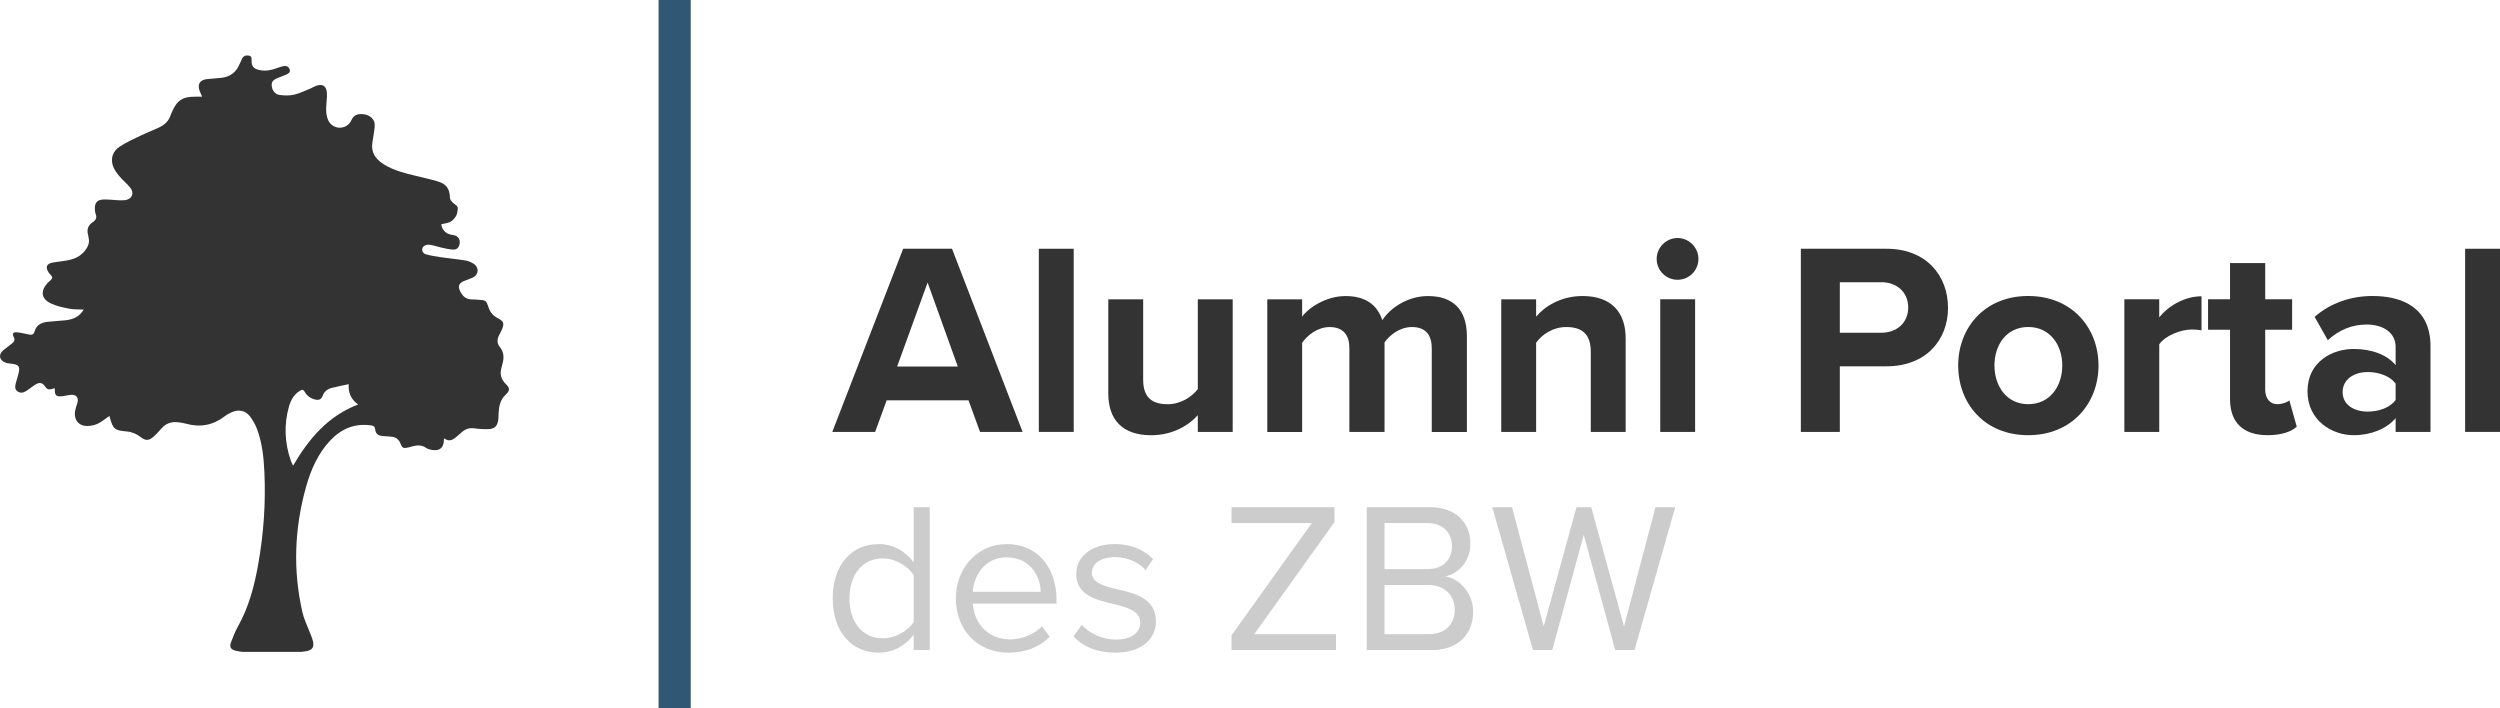 <?xml version="1.0" encoding="UTF-8"?>
<svg id="Ebene_2" data-name="Ebene 2" xmlns="http://www.w3.org/2000/svg" xmlns:xlink="http://www.w3.org/1999/xlink" viewBox="0 0 700.38 198.47">
  <defs>
    <style>
      .cls-1 {
        fill: #305875;
      }

      .cls-2 {
        fill: none;
      }

      .cls-3 {
        clip-path: url(#clippath-1);
      }

      .cls-4 {
        fill: #333;
      }

      .cls-5 {
        fill: #ccc;
      }

      .cls-6 {
        clip-path: url(#clippath);
      }
    </style>
    <clipPath id="clippath">
      <rect class="cls-2" y="15.52" width="142.58" height="167.11"/>
    </clipPath>
    <clipPath id="clippath-1">
      <rect class="cls-2" y="15.52" width="142.58" height="167.11"/>
    </clipPath>
  </defs>
  <g id="Ebene_1-2" data-name="Ebene 1">
    <g>
      <g>
        <g class="cls-6">
          <g class="cls-3">
            <path class="cls-4" d="M30.66,116.51c-1.11.76-2.08,1.61-3.21,2.16-.89.43-1.96.65-2.95.68-2.36.06-3.83-1.69-3.49-4.03.11-.76.35-1.52.61-2.25.56-1.59-.21-2.64-1.89-2.45-.81.09-1.6.33-2.41.39-1.61.13-1.94-.2-1.97-1.81,0-.14-.02-.28-.04-.46-.33.1-.63.21-.94.28-.67.15-1.19.06-1.63-.61-.84-1.28-1.69-1.42-2.97-.58-.83.54-1.6,1.17-2.43,1.71-.8.52-1.67.68-2.48.07-.79-.59-.64-1.44-.44-2.25.27-1.06.65-2.1.87-3.17.3-1.46-.14-2-1.62-2.23-.7-.11-1.43-.12-2.08-.35-1.82-.65-2.12-2.26-.66-3.5.78-.66,1.65-1.23,2.44-1.88.6-.48.89-1.01.46-1.84-.47-.9-.13-1.4.87-1.3,1.09.11,2.16.36,3.23.59.88.19,1.49.19,1.8-.95.49-1.76,1.99-2.4,3.67-2.58,1.69-.18,3.39-.24,5.08-.44,2.05-.24,3.82-1.01,4.97-2.99-1.39-.07-2.73.01-4.01-.23-1.72-.33-3.49-.7-5.07-1.43-2.83-1.31-3.14-3.47-1.05-5.79.45-.49,1.22-.91,1.3-1.45.07-.44-.68-.99-1.02-1.52-.97-1.51-.55-2.45,1.25-2.76,1.47-.25,2.96-.37,4.41-.67,2.17-.44,3.94-1.51,5.11-3.48.52-.88.7-1.76.46-2.74-.07-.28-.07-.57-.15-.84-.43-1.52,0-2.72,1.33-3.59.88-.58,1.21-1.32.76-2.36-.16-.38-.17-.83-.19-1.25-.09-1.79.64-2.67,2.46-2.72,1.31-.04,2.62.14,3.93.2.67.03,1.35.06,2.02-.01,1.95-.23,2.74-1.93,1.53-3.46-.94-1.19-2.17-2.15-3.13-3.32-.73-.88-1.46-1.88-1.79-2.94-.67-2.17.11-4.09,1.96-5.3,1.83-1.19,3.84-2.1,5.81-3.05,1.75-.84,3.58-1.52,5.33-2.37,1.52-.73,2.67-1.85,3.16-3.55.06-.2.16-.39.25-.59,1.46-3.41,3.02-4.44,6.7-4.41.57,0,1.13,0,1.81,0-.23-.52-.46-1.01-.65-1.52-.73-1.95-.05-3.14,1.98-3.4,1.4-.18,2.83-.2,4.23-.38,2.33-.3,3.98-1.57,4.9-3.74.24-.55.48-1.1.75-1.64.32-.64.83-.9,1.56-.87.81.03,1.13.36,1.1,1.18-.08,1.93.55,2.61,2.48,2.96,1.56.28,3.02-.03,4.47-.55.66-.24,1.34-.48,2.03-.61.77-.15,1.43.16,1.69.94.27.8-.36,1.16-.94,1.43-.74.34-1.52.58-2.27.9-.89.38-1.83.76-1.84,1.95,0,1.34.82,2.65,2.12,2.85,1.37.2,2.84.24,4.18-.07,1.63-.38,3.17-1.18,4.75-1.8.13-.05.25-.14.37-.21,2.82-1.46,4.2-.61,4.07,2.55-.06,1.45-.31,2.91-.2,4.35.08,1.04.37,2.25,1.01,3.03,1.75,2.13,5.02,1.65,6.11-.91.6-1.42,1.99-1.74,3.57-1.49,1.59.25,2.85,1.42,2.89,2.83.02,1.01-.2,2.03-.33,3.05-.14,1.09-.44,2.17-.4,3.25.08,2.32,1.55,3.81,3.41,4.95,2.73,1.68,5.8,2.42,8.87,3.16,1.99.49,4,.92,5.97,1.5,2.58.75,3.48,2.06,3.57,4.74.01.36.32.77.59,1.06.39.41.9.69,1.3,1.09.18.18.33.51.3.75-.09.7-.14,1.46-.47,2.05-.38.66-.95,1.33-1.61,1.68-.75.4-1.69.46-2.55.67.17,1.43,1.08,2.51,2.46,2.86.41.11.84.15,1.25.26,1.01.27,1.55,1.09,1.45,2.17-.11,1.12-.74,1.86-1.83,1.82-1.05-.04-2.09-.29-3.12-.52-1.14-.25-2.25-.64-3.4-.83-.51-.08-1.17.03-1.6.31-.9.59-.68,2.02.42,2.34,1.41.42,2.89.63,4.36.85,2.24.33,4.5.53,6.74.89.78.13,1.58.46,2.26.88,1.69,1.05,1.56,3.1-.23,3.95-.8.38-1.66.61-2.47.97-1.43.63-1.69,1.5-.97,2.91.7,1.38,1.7,2.24,3.32,2.21.6-.01,1.2.06,1.8.1,2.05.12,2.17.2,2.81,2.17.45,1.4,1.36,2.36,2.65,3.03,1.58.82,1.79,1.42,1.11,3.07-.25.62-.6,1.2-.89,1.81-.5,1.08-.52,2.16.25,3.11,1.09,1.33,1.25,2.8.85,4.41-.13.52-.25,1.03-.39,1.55-.48,1.74-.05,3.2,1.25,4.45,1.19,1.15,1.17,1.87-.05,3-1.54,1.41-1.88,3.27-1.98,5.22-.04.67,0,1.36-.12,2.02-.26,1.56-1.06,2.34-2.65,2.39-1.34.05-2.7-.02-4.02-.21-1.35-.2-2.44.17-3.44,1.01-.57.48-1.12.98-1.69,1.46-1,.83-2.05,1.33-3.24.35-.09.1-.16.15-.16.19.05,2.51-1.3,3.56-3.82,2.94-.41-.1-.84-.24-1.18-.48-1.19-.85-2.45-.79-3.76-.45-.41.11-.81.25-1.23.34-1.41.32-1.68.17-2.21-1.16-.41-1.04-1.17-1.69-2.28-1.83-.88-.11-1.76-.14-2.65-.21-1.33-.11-1.99-.62-2.13-1.92-.08-.79-.45-.97-1.12-1.06-4.55-.66-8.3.9-11.4,4.16-3.51,3.7-5.49,8.24-6.84,13.06-3.27,11.65-3.71,23.42-.99,35.24.39,1.71,1.2,3.32,1.82,4.97.38,1.03.88,2.03,1.12,3.08.36,1.62-.21,2.42-1.84,2.73-.86.17-1.76.26-2.64.27-4.89.01-9.79,0-14.68-.05-.87,0-1.77-.15-2.62-.37-1.25-.33-1.67-1.04-1.23-2.24.57-1.56,1.19-3.12,2-4.57,3.06-5.47,4.61-11.41,5.68-17.51,1.5-8.48,2.1-17.03,1.71-25.64-.19-4.15-.61-8.29-2.11-12.21-.46-1.21-1.12-2.38-1.9-3.41-1.28-1.67-3.1-2.07-5.04-1.25-.71.3-1.42.68-2.03,1.15-3.3,2.55-6.93,3.23-10.93,2.09-.81-.23-1.67-.34-2.51-.41-1.69-.13-3.12.41-4.27,1.71-.77.88-1.56,1.76-2.45,2.51-1.19,1-2.14.96-3.36,0-1.17-.93-2.48-1.49-3.97-1.62-3.38-.29-3.85-.68-4.73-3.93-.04-.14-.08-.27-.11-.37M97.69,107.62c-1.63.36-3.19.67-4.73,1.05-1.19.3-2.09.95-2.55,2.18-.38,1.03-1.04,1.34-2.11,1.08-1.26-.3-2.31-1.01-2.92-2.13-.43-.77-.81-.66-1.38-.31-1.66,1-2.52,2.59-3.03,4.35-1.47,5.13-1.22,10.22.51,15.26.14.41.36.79.63,1.36,4.43-7.6,9.81-13.93,18.22-17.14-2.09-1.49-2.78-3.4-2.65-5.7"/>
          </g>
        </g>
        <g>
          <path class="cls-4" d="M274.56,121l-3.23-8.85h-22.93l-3.23,8.85h-12l19.85-51.31h13.69l19.77,51.31h-11.92ZM259.87,79.15l-8.54,23.54h17l-8.46-23.54Z"/>
          <path class="cls-4" d="M291.03,121v-51.31h9.77v51.31h-9.77Z"/>
          <path class="cls-4" d="M335.57,121v-4.69c-2.54,2.85-7,5.62-13.08,5.62-8.15,0-12-4.46-12-11.69v-26.39h9.77v22.54c0,5.15,2.69,6.85,6.85,6.85,3.77,0,6.77-2.08,8.46-4.23v-25.16h9.77v37.16h-9.77Z"/>
          <path class="cls-4" d="M401.11,121v-23.46c0-3.46-1.54-5.92-5.54-5.92-3.46,0-6.31,2.31-7.69,4.31v25.08h-9.85v-23.46c0-3.46-1.54-5.92-5.54-5.92-3.38,0-6.23,2.31-7.69,4.39v25h-9.77v-37.16h9.77v4.85c1.54-2.23,6.46-5.77,12.15-5.77s8.92,2.54,10.31,6.77c2.15-3.39,7.08-6.77,12.77-6.77,6.85,0,10.92,3.62,10.92,11.23v26.85h-9.85Z"/>
          <path class="cls-4" d="M445.66,121v-22.46c0-5.15-2.69-6.92-6.85-6.92-3.85,0-6.85,2.15-8.46,4.39v25h-9.77v-37.16h9.77v4.85c2.39-2.85,6.92-5.77,13-5.77,8.15,0,12.08,4.62,12.08,11.85v26.23h-9.77Z"/>
          <path class="cls-4" d="M464.12,72.53c0-3.23,2.69-5.85,5.85-5.85s5.85,2.62,5.85,5.85-2.62,5.85-5.85,5.85-5.85-2.62-5.85-5.85ZM465.12,121v-37.16h9.77v37.16h-9.77Z"/>
          <path class="cls-4" d="M504.51,121v-51.31h24c11.16,0,17.23,7.54,17.23,16.54s-6.15,16.39-17.23,16.39h-13.08v18.39h-10.92ZM527.05,79.07h-11.62v14.15h11.62c4.31,0,7.54-2.77,7.54-7.08s-3.23-7.08-7.54-7.08Z"/>
          <path class="cls-4" d="M548.59,102.38c0-10.54,7.39-19.46,19.62-19.46s19.69,8.92,19.69,19.46-7.39,19.54-19.69,19.54-19.62-8.92-19.62-19.54ZM577.75,102.38c0-5.77-3.46-10.77-9.54-10.77s-9.46,5-9.46,10.77,3.38,10.85,9.46,10.85,9.54-5,9.54-10.85Z"/>
          <path class="cls-4" d="M595.14,121v-37.16h9.77v5.08c2.62-3.31,7.23-5.92,11.85-5.92v9.54c-.69-.15-1.62-.23-2.69-.23-3.23,0-7.54,1.77-9.15,4.15v24.54h-9.77Z"/>
          <path class="cls-4" d="M624.75,111.77v-19.39h-6.16v-8.54h6.16v-10.15h9.85v10.15h7.54v8.54h-7.54v16.77c0,2.31,1.23,4.08,3.38,4.08,1.46,0,2.85-.54,3.38-1.08l2.08,7.39c-1.46,1.31-4.08,2.38-8.16,2.38-6.85,0-10.54-3.54-10.54-10.15Z"/>
          <path class="cls-4" d="M671.14,121v-3.85c-2.54,3-6.92,4.77-11.77,4.77-5.92,0-12.92-4-12.92-12.31s7-11.85,12.92-11.85c4.92,0,9.31,1.54,11.77,4.54v-5.15c0-3.77-3.23-6.23-8.15-6.23-4,0-7.69,1.46-10.85,4.39l-3.69-6.54c4.54-4,10.39-5.85,16.23-5.85,8.46,0,16.23,3.38,16.23,14.08v24h-9.77ZM671.14,107.46c-1.62-2.15-4.69-3.23-7.85-3.23-3.85,0-7,2.08-7,5.62s3.15,5.46,7,5.46c3.15,0,6.23-1.08,7.85-3.23v-4.62Z"/>
          <path class="cls-4" d="M690.61,121v-51.31h9.77v51.31h-9.77Z"/>
        </g>
      </g>
      <rect class="cls-1" x="184.5" width="9.01" height="198.47"/>
      <g>
        <path class="cls-5" d="M255.97,182.12v-4.32c-2.16,2.94-5.7,5.04-9.78,5.04-7.56,0-12.9-5.76-12.9-15.18s5.28-15.24,12.9-15.24c3.9,0,7.44,1.92,9.78,5.1v-15.42h4.5v40.02h-4.5ZM255.97,161.12c-1.62-2.52-5.1-4.68-8.7-4.68-5.82,0-9.3,4.8-9.3,11.22s3.48,11.16,9.3,11.16c3.6,0,7.08-2.04,8.7-4.56v-13.14Z"/>
        <path class="cls-5" d="M282.07,152.42c8.76,0,13.92,6.84,13.92,15.54v1.14h-23.46c.36,5.46,4.2,10.02,10.44,10.02,3.3,0,6.66-1.32,8.94-3.66l2.16,2.94c-2.88,2.88-6.78,4.44-11.52,4.44-8.58,0-14.76-6.18-14.76-15.24,0-8.4,6-15.18,14.28-15.18ZM272.53,165.8h19.02c-.06-4.32-2.94-9.66-9.54-9.66-6.18,0-9.24,5.22-9.48,9.66Z"/>
        <path class="cls-5" d="M303.07,175.04c1.92,2.22,5.58,4.14,9.54,4.14,4.44,0,6.84-1.98,6.84-4.8,0-3.18-3.54-4.2-7.44-5.16-4.92-1.14-10.5-2.46-10.5-8.46,0-4.5,3.9-8.34,10.8-8.34,4.92,0,8.4,1.86,10.74,4.2l-2.1,3.12c-1.74-2.1-4.92-3.66-8.64-3.66-3.96,0-6.42,1.8-6.42,4.38,0,2.82,3.3,3.72,7.08,4.62,5.04,1.14,10.86,2.58,10.86,9,0,4.86-3.9,8.76-11.4,8.76-4.74,0-8.76-1.44-11.7-4.56l2.34-3.24Z"/>
        <path class="cls-5" d="M345.01,182.12v-4.14l22.5-31.44h-22.5v-4.44h28.86v4.14l-22.5,31.44h22.92v4.44h-29.28Z"/>
        <path class="cls-5" d="M452.51,182.12l-8.82-32.28-8.82,32.28h-5.4l-11.4-40.02h5.52l8.88,33.36,9.18-33.36h4.14l9.18,33.36,8.82-33.36h5.52l-11.4,40.02h-5.4Z"/>
        <path class="cls-5" d="M382.89,182.12v-40.02h17.82c6.96,0,11.22,4.2,11.22,10.2,0,5.04-3.36,8.4-7.02,9.18,4.26.66,7.8,5.04,7.8,9.84,0,6.42-4.26,10.8-11.58,10.8h-18.24ZM387.87,159.44h12c4.5,0,6.9-2.76,6.9-6.42s-2.4-6.48-6.9-6.48h-12v12.9ZM387.87,177.68h12.24c4.68,0,7.44-2.64,7.44-6.9,0-3.66-2.52-6.9-7.44-6.9h-12.24v13.8Z"/>
      </g>
    </g>
  </g>
</svg>
